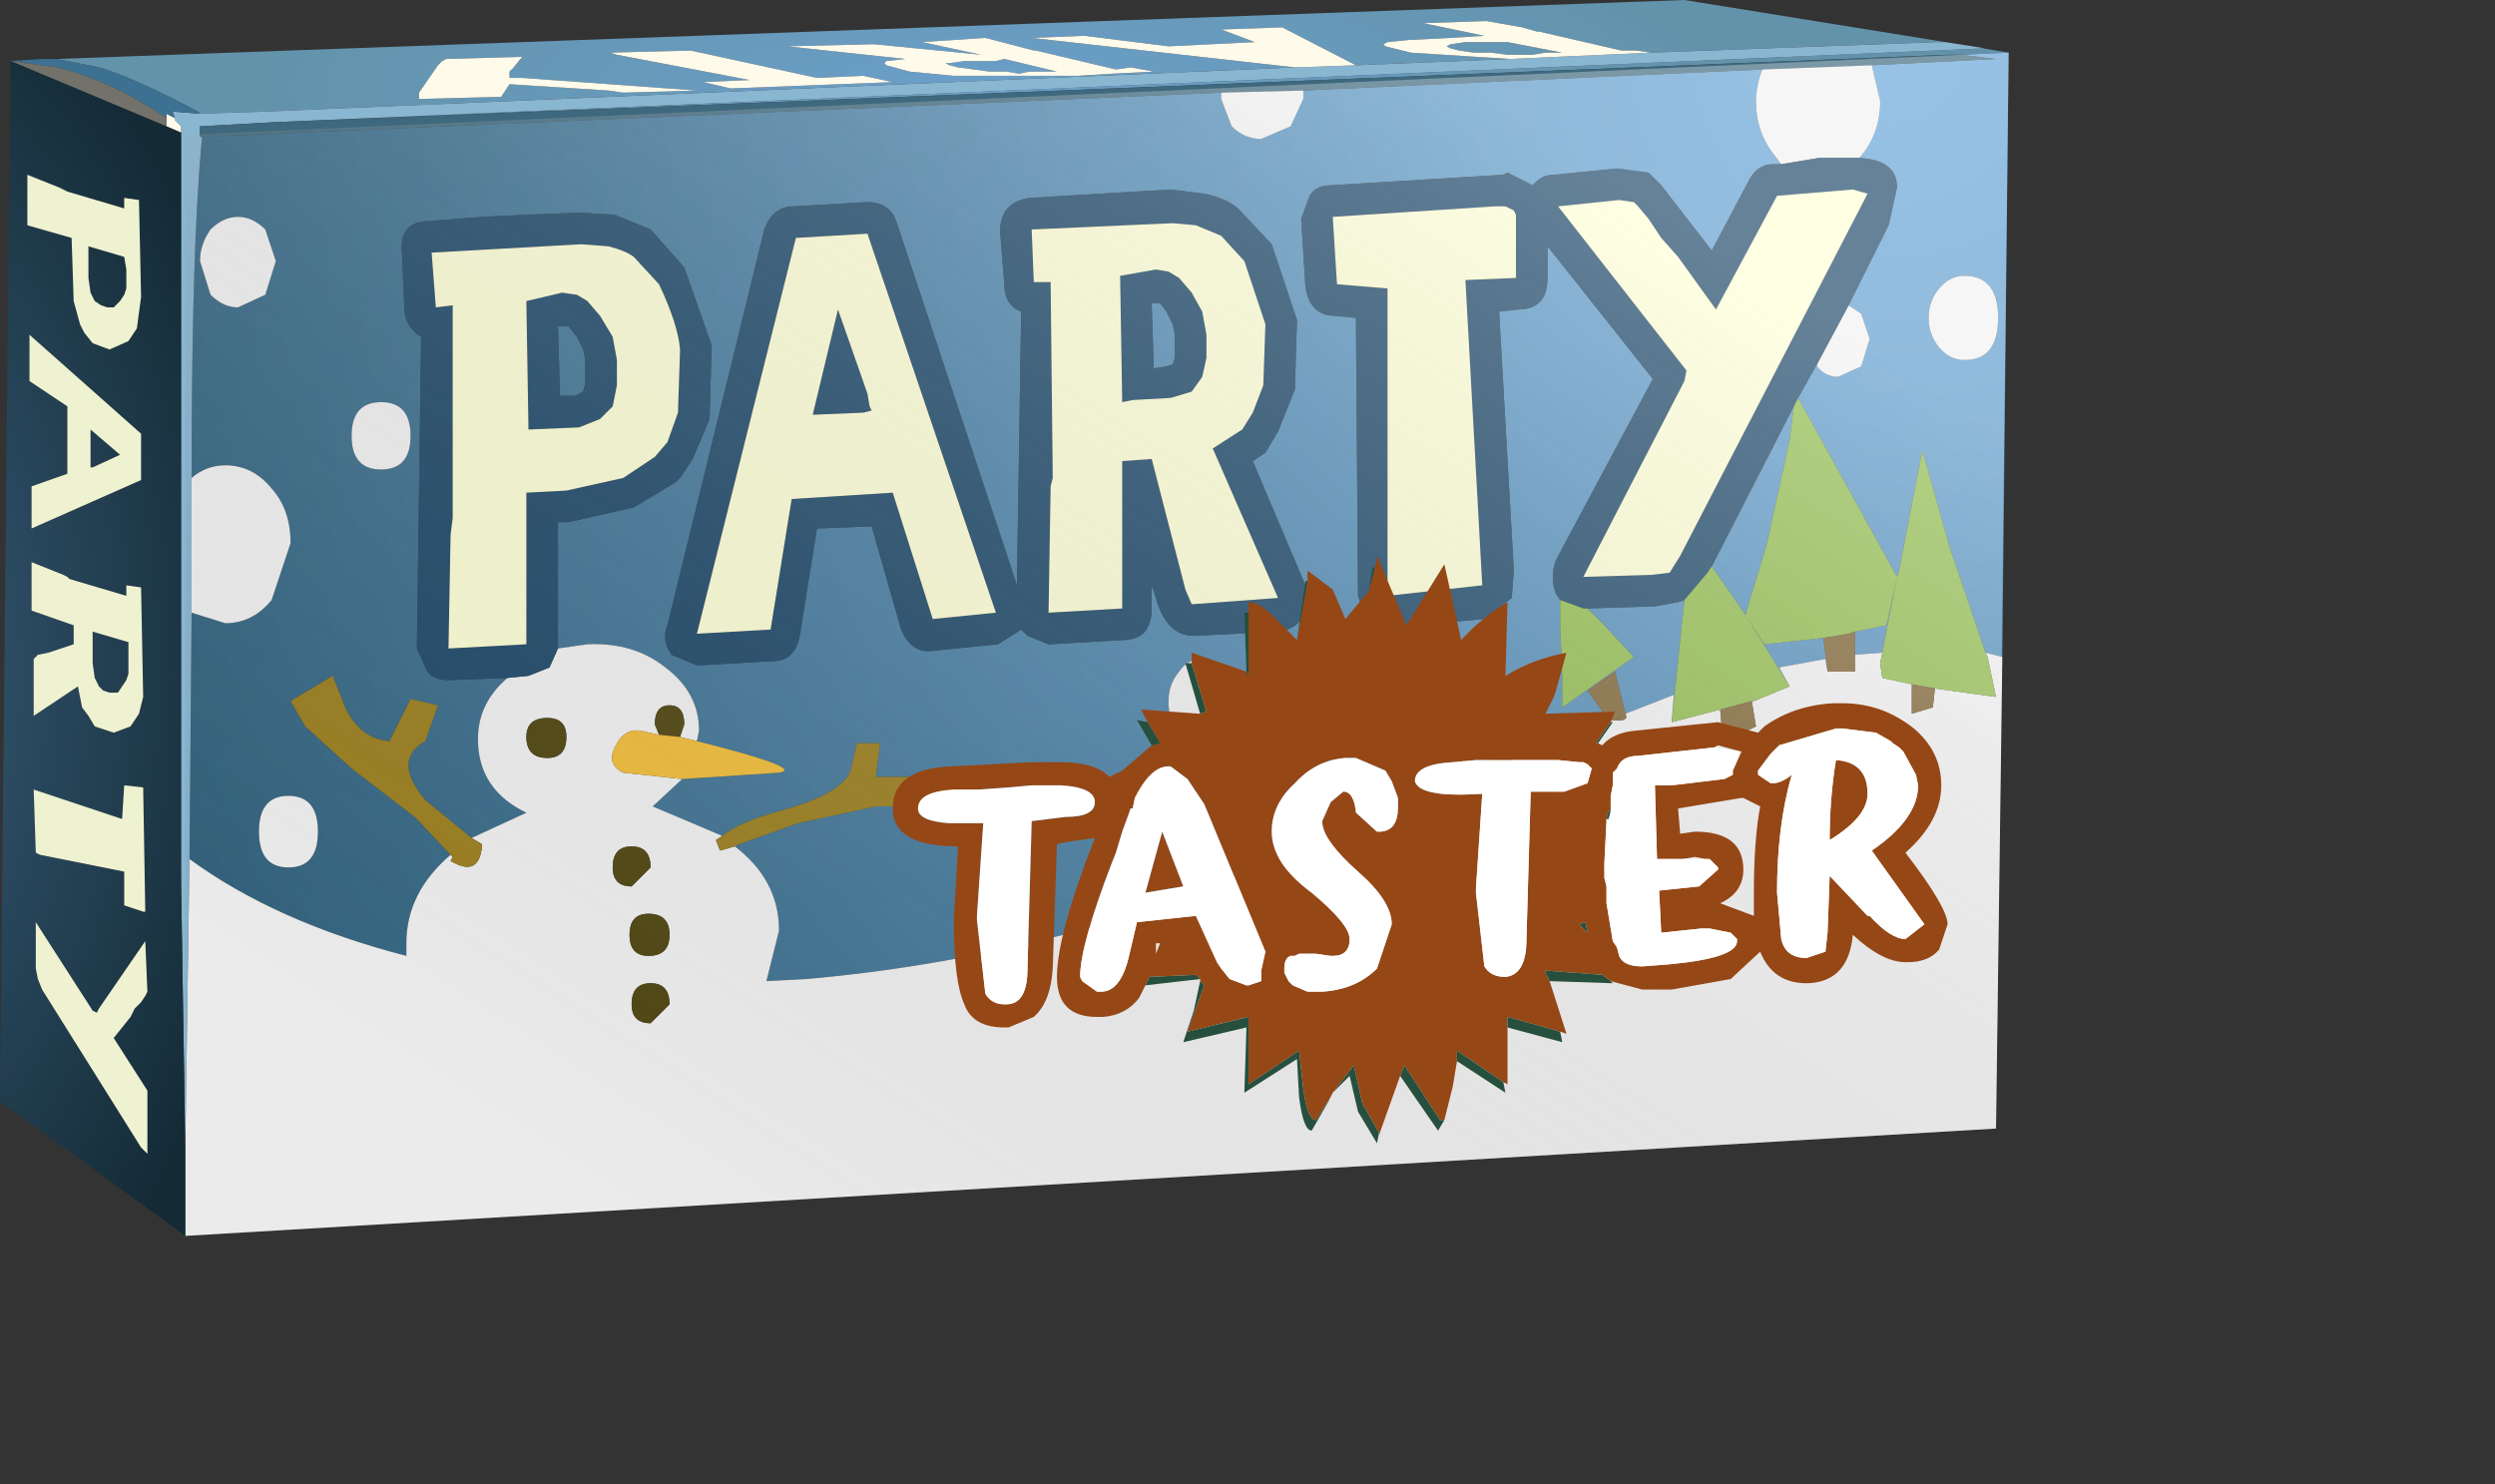 <?xml version="1.0" encoding="UTF-8" standalone="no"?>
<svg xmlns:xlink="http://www.w3.org/1999/xlink" height="35.25px" width="59.25px" xmlns="http://www.w3.org/2000/svg">
  <rect width="100%" height="100%" fill="#333333" stroke="none"/>
  <g transform="matrix(1.0, 0.0, 0.0, 1.0, 0.0, 0.0)">
    <use height="29.35" transform="matrix(1.0, 0.0, 0.0, 1.0, 0.0, 0.0)" width="47.7" xlink:href="#shape0"/>
  </g>
  <defs>
    <g id="shape0" transform="matrix(1.0, 0.0, 0.0, 1.0, 0.0, 0.0)">
      <path d="M47.7 1.25 L46.55 1.3 46.25 1.3 6.55 2.9 47.1 1.15 47.7 1.25 M46.2 1.0 L46.0 1.0 39.2 1.25 38.85 1.2 38.5 1.2 36.55 0.75 36.5 0.75 36.15 0.65 35.3 0.5 33.8 0.55 35.25 0.85 34.45 0.9 33.45 0.95 32.95 1.0 32.85 1.05 32.9 1.1 33.5 1.25 35.85 1.4 32.2 1.55 30.45 0.65 29.0 0.7 29.8 1.0 27.75 1.1 25.75 0.85 24.5 0.9 30.75 1.6 6.3 2.65 4.75 2.7 4.7 2.65 Q3.2 1.85 2.35 1.6 L1.35 1.4 40.0 0.0 46.2 1.0 M37.1 1.25 L36.7 1.25 36.4 1.3 35.8 1.3 35.4 1.25 35.0 1.25 34.65 1.2 34.45 1.15 34.35 1.1 34.45 1.05 34.8 1.0 35.8 1.0 37.1 1.25 M25.6 1.8 L26.4 1.75 27.4 1.7 26.85 1.6 26.5 1.65 24.6 1.2 24.55 1.2 23.4 0.9 21.9 1.0 23.3 1.3 20.75 1.05 18.7 1.1 21.5 1.4 21.05 1.45 21.0 1.5 21.05 1.55 21.6 1.7 22.65 1.8 25.6 1.8 M21.2 1.95 L20.5 1.8 19.4 1.85 16.4 1.2 14.5 1.25 14.65 1.3 17.8 1.9 16.7 1.95 17.35 2.1 21.2 1.95 M23.65 1.45 L23.85 1.4 25.1 1.7 24.45 1.7 24.2 1.75 23.9 1.7 23.5 1.7 22.75 1.6 22.55 1.55 22.45 1.5 22.55 1.5 22.9 1.45 23.65 1.45 M14.45 2.15 L14.8 2.2 16.55 2.15 12.4 1.85 12.1 1.85 12.1 1.7 12.2 1.6 12.4 1.35 10.6 1.4 10.5 1.45 10.4 1.55 9.95 2.2 9.95 2.35 11.9 2.3 12.1 2.0 14.45 2.15" fill="url(#gradient0)" fill-rule="evenodd" stroke="none"/>
      <path d="M46.55 1.3 L47.7 1.25 47.55 15.6 47.15 15.5 46.3 13.0 45.65 10.7 45.1 13.55 45.05 13.7 42.7 9.45 43.15 8.65 43.15 8.7 Q43.35 8.95 43.65 8.95 L44.2 8.7 44.4 8.05 44.2 7.45 43.9 7.25 44.85 5.35 45.05 4.45 Q45.05 3.8 44.15 3.75 L44.2 3.7 Q44.65 3.15 44.65 2.4 L44.45 1.55 47.4 1.4 46.55 1.3 M41.85 1.65 Q41.7 2.05 41.7 2.4 41.7 3.15 42.15 3.7 L42.3 3.9 42.1 3.9 Q41.75 3.9 41.55 4.25 L40.65 5.95 39.45 4.4 39.15 4.1 38.4 4.0 36.9 4.15 Q36.6 4.15 36.4 4.4 L35.8 4.1 35.7 4.15 31.6 4.4 Q31.25 4.4 31.1 4.65 L30.9 5.2 31.0 6.8 Q31.1 7.5 31.7 7.5 L32.2 7.55 32.25 14.15 32.45 14.75 32.95 14.95 33.05 14.9 35.25 14.7 35.9 14.2 35.95 13.55 35.6 7.4 36.05 7.35 Q36.75 7.35 36.75 6.6 L36.75 5.85 39.25 9.0 36.95 13.3 Q36.8 13.7 36.95 14.1 L37.05 14.25 37.05 14.85 37.1 16.05 37.1 16.8 38.8 15.6 38.05 14.8 37.7 14.45 39.3 14.4 39.85 14.3 40.0 14.25 39.7 17.15 39.75 16.5 38.6 16.95 38.35 15.95 37.7 16.4 38.2 17.1 35.9 18.05 35.75 17.7 36.25 17.45 35.6 16.9 34.6 16.1 34.6 18.2 35.5 17.8 35.3 17.9 35.45 18.25 33.75 19.0 33.55 18.55 33.55 18.45 33.25 17.9 33.2 18.75 33.15 18.85 33.25 19.0 33.25 19.15 33.3 19.25 27.0 21.7 Q23.15 22.9 19.15 23.25 L18.2 23.3 18.5 22.1 Q18.5 20.9 17.45 20.1 L17.55 20.05 18.95 19.55 20.8 19.15 22.8 19.15 23.0 18.45 20.8 18.45 20.9 17.65 20.35 17.65 20.2 18.3 Q20.0 18.85 18.55 19.25 17.6 19.5 17.15 19.85 L15.5 19.15 16.2 18.5 18.5 18.35 Q19.15 18.25 16.55 17.6 L16.6 17.35 Q16.6 16.45 15.8 15.85 15.05 15.25 13.95 15.3 L13.25 15.4 13.25 15.3 13.25 12.4 13.5 12.4 15.05 12.05 16.05 11.45 16.15 11.35 16.45 10.9 16.85 9.95 16.9 8.2 16.25 6.35 15.45 5.45 14.6 5.1 13.75 5.05 12.5 5.1 11.45 5.15 10.2 5.25 Q9.45 5.25 9.55 6.05 L9.6 7.3 Q9.6 7.75 10.0 8.0 L9.9 15.4 10.15 15.95 Q10.3 16.15 10.65 16.15 L12.05 16.1 Q11.35 16.7 11.35 17.55 11.35 18.75 12.5 19.3 L11.2 19.9 10.1 19.0 Q9.3 18.05 10.1 17.6 L10.4 16.75 9.75 16.6 9.25 17.6 Q8.55 17.55 8.2 16.8 L7.9 16.05 6.9 16.65 7.25 17.25 8.35 18.25 9.85 19.4 10.7 20.3 Q9.65 21.2 9.65 22.4 L9.65 22.7 Q6.55 21.9 4.5 20.4 L4.55 14.55 5.35 14.8 Q6.0 14.8 6.45 14.25 L6.9 12.9 Q6.9 12.1 6.45 11.6 6.0 11.05 5.35 11.05 4.9 11.05 4.55 11.35 4.55 5.75 4.8 3.25 L29.0 2.2 29.0 2.35 29.25 3.0 Q29.55 3.3 29.95 3.3 L30.65 3.0 30.95 2.35 30.95 2.15 41.85 1.65 M42.6 9.65 L42.5 10.45 41.95 12.95 41.45 14.6 41.9 15.3 43.3 15.15 43.4 15.95 43.35 15.65 42.25 15.85 42.5 16.3 41.45 14.6 40.65 13.45 42.6 9.65 M44.05 15.0 L44.8 14.85 45.05 13.7 44.7 15.5 44.05 15.55 44.05 15.0 M46.65 6.55 Q46.3 6.55 46.05 6.85 45.8 7.15 45.8 7.55 45.8 7.95 46.05 8.25 46.3 8.55 46.65 8.55 47.45 8.55 47.45 7.55 47.45 6.55 46.65 6.55 M30.75 9.25 L30.8 7.6 30.2 5.8 29.4 4.95 Q29.1 4.7 28.6 4.6 L27.8 4.5 24.45 4.7 Q23.75 4.8 23.75 5.5 L23.85 6.75 Q23.85 7.25 24.25 7.4 L24.15 13.9 21.3 5.3 Q21.15 4.8 20.6 4.8 L18.85 4.9 Q18.35 4.9 18.15 5.45 L15.85 14.85 Q15.7 15.2 15.95 15.55 L16.55 15.8 16.6 15.8 18.35 15.7 Q18.9 15.7 19.0 15.05 L19.4 12.55 20.7 12.5 21.4 14.95 Q21.65 15.55 22.2 15.45 L23.7 15.3 24.25 14.95 24.4 15.1 24.9 15.3 24.95 15.3 26.65 15.2 Q27.35 15.2 27.35 14.45 L27.35 13.9 27.45 14.2 Q27.7 15.1 28.35 15.1 L30.4 15.0 Q30.85 14.9 30.95 14.6 31.15 14.3 31.0 13.9 L29.75 10.95 30.05 10.75 30.35 10.25 30.75 9.25 M27.9 7.95 L27.9 8.5 27.85 8.65 27.7 8.7 27.4 8.75 27.35 7.2 27.55 7.2 27.7 7.4 27.85 7.7 27.9 7.95 M28.0 15.95 Q27.75 16.25 27.75 16.65 27.75 17.6 28.55 17.6 L29.15 17.35 29.4 16.65 29.15 15.95 Q28.9 15.65 28.55 15.65 28.2 15.65 28.0 15.95 M27.75 18.7 Q27.75 18.1 27.15 18.1 26.6 18.1 26.6 18.7 26.6 19.3 27.15 19.3 27.75 19.3 27.75 18.7 M13.7 8.0 L13.85 8.3 13.9 8.55 13.9 9.1 13.85 9.3 13.65 9.4 13.3 9.4 13.25 7.75 13.5 7.75 13.7 8.0 M5.65 5.15 Q5.3 5.15 5.0 5.45 4.75 5.8 4.75 6.2 L5.0 7.0 Q5.3 7.3 5.65 7.3 L6.3 7.0 6.55 6.2 6.3 5.45 Q6.0 5.15 5.65 5.15 M9.05 9.55 Q8.35 9.55 8.35 10.35 8.35 11.15 9.05 11.15 9.75 11.15 9.75 10.35 9.75 9.55 9.05 9.55 M6.85 18.9 Q6.15 18.9 6.15 19.75 6.15 20.6 6.85 20.6 7.55 20.6 7.55 19.75 7.55 18.9 6.85 18.9" fill="url(#gradient1)" fill-rule="evenodd" stroke="none"/>
      <path d="M47.1 1.15 L6.55 2.9 4.75 3.0 4.75 3.25 4.8 3.25 Q4.55 5.75 4.55 11.35 L4.55 12.5 4.55 14.55 4.5 20.4 4.4 27.25 4.3 20.95 4.3 3.55 4.3 3.15 4.3 3.0 4.15 2.85 4.15 2.8 4.1 2.65 4.75 2.7 6.3 2.65 30.75 1.6 32.2 1.55 35.85 1.4 39.2 1.25 46.0 1.0 46.2 1.0 47.15 1.15 47.1 1.15" fill="#89b6d1" fill-rule="evenodd" stroke="none"/>
      <path d="M6.55 2.9 L46.25 1.3 46.55 1.3 47.4 1.4 44.45 1.55 41.85 1.65 30.95 2.15 29.0 2.2 4.8 3.25 4.75 3.25 4.75 3.0 6.55 2.9" fill="#3e687d" fill-rule="evenodd" stroke="none"/>
      <path d="M44.45 1.55 L44.65 2.4 Q44.65 3.15 44.2 3.7 L44.15 3.75 44.0 3.75 43.2 3.75 42.3 3.9 42.15 3.7 Q41.7 3.15 41.7 2.4 41.7 2.05 41.85 1.65 L44.45 1.55 M43.9 7.25 L44.2 7.45 44.4 8.05 44.2 8.7 43.65 8.95 Q43.35 8.95 43.15 8.7 L43.15 8.65 43.9 7.25 M47.15 15.5 L47.55 15.6 47.4 26.8 4.4 29.35 4.4 27.25 4.5 20.4 Q6.55 21.9 9.65 22.7 L9.65 22.4 Q9.65 21.2 10.7 20.3 L10.75 20.35 10.7 20.45 10.8 20.5 Q11.4 20.8 11.45 20.05 L11.2 19.9 12.5 19.3 Q11.35 18.75 11.35 17.55 11.35 16.7 12.05 16.1 L12.55 16.05 13.05 15.85 13.25 15.4 13.95 15.3 Q15.05 15.25 15.8 15.85 16.6 16.45 16.6 17.35 L16.55 17.6 16.15 17.5 16.25 17.2 Q16.25 16.75 15.9 16.75 15.55 16.75 15.55 17.2 L15.65 17.45 15.2 17.35 Q14.8 17.3 14.6 17.75 14.4 18.15 14.8 18.35 L16.2 18.5 15.5 19.15 17.15 19.85 17.0 19.95 17.1 20.2 17.45 20.1 Q18.5 20.9 18.5 22.1 L18.2 23.3 19.15 23.25 Q23.15 22.9 27.0 21.7 L33.3 19.25 33.4 19.5 33.7 19.5 33.8 19.3 33.75 19.0 35.45 18.25 35.5 18.45 35.7 18.7 35.95 18.6 35.9 18.05 38.2 17.1 38.3 17.1 Q38.7 17.15 38.6 16.95 L39.75 16.5 39.7 17.15 40.85 16.85 40.9 17.45 41.3 17.45 41.7 17.25 41.6 16.65 41.65 16.65 42.5 16.3 42.25 15.85 43.35 15.65 43.4 15.95 44.05 15.95 44.05 15.55 44.7 15.5 44.65 15.75 44.7 16.1 45.4 16.25 45.4 16.95 45.9 16.8 45.95 16.35 47.4 16.55 47.2 15.6 47.15 15.5 M46.65 6.55 Q47.45 6.55 47.45 7.55 47.45 8.55 46.65 8.55 46.3 8.55 46.05 8.25 45.8 7.95 45.8 7.55 45.8 7.15 46.05 6.85 46.3 6.55 46.65 6.55 M30.95 2.15 L30.95 2.35 30.65 3.0 29.95 3.3 Q29.55 3.3 29.25 3.0 L29.0 2.35 29.0 2.2 30.95 2.15 M4.55 11.35 Q4.9 11.05 5.35 11.05 6.0 11.05 6.45 11.6 6.9 12.1 6.9 12.9 L6.45 14.25 Q6.0 14.8 5.35 14.8 L4.55 14.55 4.55 12.5 4.55 11.35 M28.0 15.95 Q28.2 15.65 28.55 15.65 28.9 15.65 29.15 15.95 L29.4 16.65 29.15 17.35 28.55 17.6 Q27.75 17.6 27.75 16.65 27.75 16.25 28.0 15.95 M27.75 18.7 Q27.75 19.3 27.15 19.3 26.6 19.3 26.6 18.7 26.6 18.1 27.15 18.1 27.75 18.1 27.75 18.7 M5.65 5.15 Q6.0 5.15 6.3 5.45 L6.55 6.2 6.3 7.0 5.65 7.3 Q5.3 7.3 5.0 7.0 L4.75 6.2 Q4.75 5.8 5.0 5.45 5.3 5.15 5.65 5.15 M9.05 9.55 Q9.75 9.55 9.75 10.35 9.75 11.15 9.05 11.15 8.35 11.15 8.35 10.35 8.35 9.55 9.05 9.55 M6.85 18.9 Q7.55 18.9 7.55 19.75 7.55 20.6 6.85 20.6 6.15 20.6 6.15 19.75 6.15 18.9 6.85 18.9 M13.45 17.5 Q13.45 17.05 13.0 17.05 12.5 17.05 12.5 17.5 12.5 18.0 13.0 18.0 13.45 18.0 13.45 17.5 M14.55 20.6 Q14.55 21.05 15.0 21.05 L15.45 20.6 Q15.45 20.1 15.0 20.1 14.55 20.1 14.55 20.6 M15.45 24.3 L15.9 23.85 Q15.9 23.35 15.45 23.35 15.0 23.35 15.0 23.85 15.0 24.3 15.45 24.3 M15.4 22.7 Q15.9 22.7 15.9 22.2 15.9 21.7 15.4 21.7 14.95 21.7 14.95 22.2 14.95 22.7 15.4 22.7" fill="#f2f2f2" fill-rule="evenodd" stroke="none"/>
      <path d="M44.15 3.75 Q45.05 3.8 45.05 4.45 L44.85 5.35 43.9 7.25 43.15 8.65 42.7 9.45 42.6 9.65 40.65 13.45 40.55 13.6 40.0 14.25 39.85 14.3 39.3 14.4 37.7 14.45 37.6 14.45 37.05 14.25 36.95 14.1 Q36.8 13.7 36.95 13.3 L39.25 9.0 36.75 5.85 36.75 6.6 Q36.75 7.35 36.05 7.35 L35.6 7.4 35.95 13.55 35.9 14.2 35.25 14.7 33.05 14.9 32.95 14.95 32.45 14.75 32.25 14.15 32.2 7.55 31.7 7.5 Q31.1 7.5 31.0 6.8 L30.9 5.2 31.1 4.65 Q31.25 4.4 31.6 4.4 L35.7 4.15 35.8 4.1 36.4 4.4 Q36.6 4.15 36.9 4.15 L38.4 4.0 39.15 4.1 39.45 4.4 40.65 5.95 41.55 4.25 Q41.75 3.9 42.1 3.9 L42.3 3.9 43.2 3.75 44.0 3.75 44.15 3.75 M44.35 4.6 L44.0 4.5 42.2 4.65 40.75 7.35 39.85 6.1 39.45 5.65 39.15 5.2 38.9 4.9 38.8 4.8 38.45 4.75 37.0 4.9 40.05 8.8 40.0 9.05 37.6 13.7 39.25 13.65 39.65 13.6 39.9 13.2 44.35 4.6 M36.0 5.1 L35.95 5.0 35.75 4.9 35.5 4.9 31.65 5.15 31.75 6.75 32.95 6.85 32.95 14.15 35.2 13.9 34.8 6.65 36.0 6.6 36.0 5.1 M12.05 16.1 L10.65 16.15 Q10.3 16.15 10.15 15.95 L9.9 15.4 10.0 8.0 Q9.6 7.75 9.6 7.3 L9.55 6.05 Q9.45 5.25 10.2 5.25 L11.45 5.15 12.5 5.1 13.75 5.05 14.6 5.1 15.45 5.45 16.25 6.35 16.9 8.2 16.85 9.95 16.45 10.9 16.15 11.35 16.05 11.45 15.05 12.05 13.5 12.4 13.25 12.4 13.25 15.3 13.25 15.4 13.05 15.85 12.55 16.05 12.05 16.1 M30.75 9.25 L30.35 10.25 30.05 10.75 29.75 10.95 31.0 13.9 Q31.15 14.3 30.95 14.6 30.85 14.9 30.4 15.0 L28.35 15.1 Q27.7 15.1 27.45 14.2 L27.35 13.9 27.35 14.45 Q27.35 15.2 26.65 15.2 L24.95 15.3 24.9 15.3 24.4 15.1 24.25 14.95 23.7 15.3 22.2 15.45 Q21.65 15.55 21.4 14.95 L20.7 12.5 19.4 12.55 19.0 15.05 Q18.9 15.7 18.35 15.7 L16.6 15.8 16.55 15.8 15.95 15.55 Q15.7 15.2 15.85 14.85 L18.15 5.45 Q18.35 4.9 18.85 4.9 L20.6 4.8 Q21.15 4.8 21.3 5.3 L24.15 13.9 24.25 7.4 Q23.85 7.25 23.85 6.75 L23.75 5.5 Q23.75 4.8 24.45 4.7 L27.8 4.5 28.6 4.6 Q29.1 4.7 29.4 4.95 L30.2 5.8 30.8 7.6 30.75 9.25 M29.0 5.6 L28.4 5.35 27.85 5.3 24.5 5.45 24.55 6.7 24.95 6.7 25.0 11.35 24.95 11.55 24.9 14.55 26.65 14.45 26.65 10.95 27.35 10.9 28.15 14.0 28.3 14.35 30.35 14.2 28.8 10.65 29.5 10.2 29.75 9.8 30.0 9.15 30.05 7.7 29.55 6.2 29.0 5.6 M28.3 6.95 L28.55 7.4 28.65 7.95 28.65 8.5 28.55 8.95 28.3 9.3 27.8 9.45 26.9 9.5 26.65 9.55 26.6 6.55 27.45 6.4 27.75 6.45 28.0 6.6 28.3 6.95 M20.7 9.75 L20.5 9.8 19.3 9.85 19.9 7.35 20.6 9.35 20.65 9.65 20.7 9.75 M27.9 7.95 L27.85 7.7 27.7 7.4 27.55 7.2 27.35 7.2 27.4 8.75 27.7 8.7 27.85 8.65 27.9 8.5 27.9 7.95 M22.15 14.7 L23.65 14.55 20.6 5.55 18.9 5.65 16.55 15.05 18.3 14.95 18.8 11.85 21.2 11.7 22.15 14.7 M13.95 7.15 L14.25 7.5 14.55 8.0 14.65 8.55 14.65 9.15 14.55 9.65 14.25 9.95 13.75 10.15 12.55 10.2 12.5 7.15 13.35 6.95 13.7 7.0 13.95 7.15 M14.45 5.85 L13.8 5.8 10.25 6.0 10.35 7.3 10.75 7.25 10.75 12.3 10.7 12.7 10.65 15.4 12.5 15.3 12.5 11.7 13.45 11.65 14.8 11.35 15.55 10.85 15.85 10.5 16.1 9.8 16.15 8.3 Q16.1 7.7 15.65 6.75 L15.05 6.1 Q14.85 5.95 14.45 5.85 M13.7 8.0 L13.5 7.75 13.25 7.75 13.3 9.4 13.65 9.4 13.85 9.3 13.9 9.1 13.9 8.55 13.85 8.3 13.7 8.0" fill="#1d4869" fill-rule="evenodd" stroke="none"/>
      <path d="M44.35 4.6 L39.9 13.2 39.65 13.6 39.25 13.65 37.6 13.7 40.0 9.05 40.05 8.8 37.0 4.9 38.45 4.75 38.8 4.8 38.9 4.9 39.15 5.2 39.45 5.65 39.85 6.1 40.75 7.35 42.2 4.65 44.0 4.5 44.35 4.6 M36.0 5.1 L36.0 6.6 34.8 6.65 35.2 13.9 32.95 14.15 32.95 6.85 31.75 6.75 31.65 5.15 35.5 4.9 35.75 4.9 35.95 5.0 36.0 5.1 M29.0 5.6 L29.55 6.2 30.05 7.7 30.0 9.15 29.75 9.8 29.5 10.2 28.8 10.65 30.35 14.2 28.3 14.35 28.15 14.0 27.35 10.9 26.65 10.95 26.65 14.45 24.9 14.55 24.95 11.55 25.0 11.35 24.95 6.7 24.55 6.7 24.5 5.45 27.85 5.3 28.4 5.35 29.0 5.6 M20.7 9.75 L20.65 9.65 20.6 9.35 19.9 7.35 19.3 9.85 20.5 9.8 20.7 9.75 M28.3 6.95 L28.0 6.6 27.75 6.45 27.45 6.4 26.6 6.55 26.65 9.55 26.9 9.5 27.8 9.45 28.3 9.3 28.55 8.95 28.65 8.5 28.65 7.95 28.55 7.4 28.3 6.95 M22.15 14.7 L21.2 11.7 18.8 11.85 18.3 14.95 16.55 15.05 18.9 5.65 20.6 5.55 23.65 14.55 22.15 14.7 M14.45 5.85 Q14.85 5.95 15.05 6.1 L15.65 6.75 Q16.1 7.7 16.15 8.3 L16.1 9.8 15.85 10.5 15.55 10.85 14.8 11.35 13.45 11.65 12.5 11.7 12.5 15.3 10.65 15.4 10.7 12.7 10.75 12.3 10.75 7.25 10.35 7.3 10.25 6.0 13.8 5.8 14.45 5.85 M13.95 7.15 L13.7 7.0 13.35 6.95 12.5 7.15 12.55 10.2 13.75 10.15 14.25 9.95 14.55 9.65 14.65 9.15 14.65 8.55 14.55 8.0 14.25 7.5 13.95 7.15" fill="#feffd6" fill-rule="evenodd" stroke="none"/>
      <path d="M42.7 9.45 L45.05 13.7 45.1 13.55 45.65 10.7 46.3 13.0 47.15 15.5 47.2 15.6 47.4 16.55 45.95 16.35 45.4 16.25 44.7 16.1 44.65 15.75 44.7 15.5 45.05 13.7 44.8 14.85 44.05 15.0 43.9 15.05 43.3 15.15 41.9 15.3 41.45 14.6 41.95 12.95 42.5 10.45 42.6 9.65 42.7 9.45 M40.65 13.45 L41.45 14.6 42.5 16.3 41.65 16.65 41.6 16.65 40.85 16.85 39.7 17.15 40.0 14.25 40.55 13.6 40.65 13.45 M33.2 18.75 L33.25 17.9 33.55 18.45 33.55 18.55 33.4 18.3 33.2 18.75 M35.5 17.8 L34.6 18.2 34.6 16.1 35.6 16.9 36.25 17.45 35.75 17.7 35.5 17.8 M37.7 14.45 L38.05 14.8 38.8 15.6 37.1 16.8 37.1 16.05 37.05 14.85 37.05 14.25 37.6 14.45 37.7 14.45" fill="#92bd4e" fill-rule="evenodd" stroke="none"/>
      <path d="M43.3 15.15 L43.9 15.05 44.05 15.0 44.05 15.55 44.05 15.95 43.4 15.95 43.3 15.15 M45.4 16.25 L45.95 16.35 45.9 16.8 45.4 16.95 45.4 16.25 M40.85 16.85 L41.6 16.65 41.7 17.25 41.3 17.45 40.9 17.45 40.85 16.85 M33.3 19.25 L33.25 19.15 33.25 19.0 33.15 18.85 33.2 18.75 33.4 18.3 33.55 18.55 33.75 19.0 33.8 19.3 33.7 19.5 33.4 19.5 33.3 19.25 M35.45 18.25 L35.3 17.9 35.5 17.8 35.75 17.7 35.9 18.05 35.95 18.6 35.7 18.7 35.5 18.45 35.45 18.25 M38.2 17.1 L37.7 16.4 38.35 15.95 38.6 16.95 Q38.7 17.15 38.3 17.1 L38.2 17.1" fill="#806535" fill-rule="evenodd" stroke="none"/>
      <path d="M30.75 1.6 L24.5 0.9 25.75 0.85 27.75 1.1 29.8 1.0 29.0 0.7 30.45 0.65 32.2 1.55 30.75 1.6 M35.85 1.4 L33.5 1.25 32.9 1.1 32.85 1.05 32.95 1.0 33.45 0.95 34.45 0.9 35.25 0.85 33.8 0.55 35.3 0.5 36.15 0.65 36.5 0.75 36.55 0.75 38.5 1.2 38.85 1.2 39.2 1.25 35.85 1.4 M37.1 1.25 L35.8 1.0 34.8 1.0 34.45 1.05 34.35 1.1 34.45 1.15 34.65 1.2 35.0 1.25 35.4 1.25 35.8 1.3 36.4 1.3 36.7 1.25 37.1 1.25 M25.6 1.8 L22.65 1.8 21.6 1.7 21.05 1.55 21.0 1.5 21.05 1.45 21.5 1.4 18.7 1.1 20.75 1.05 23.3 1.3 21.9 1.0 23.4 0.9 24.55 1.2 24.6 1.2 26.5 1.65 26.85 1.6 27.4 1.7 26.4 1.75 25.6 1.8 M23.65 1.45 L22.9 1.45 22.55 1.5 22.45 1.5 22.55 1.55 22.75 1.6 23.5 1.7 23.9 1.7 24.2 1.75 24.45 1.7 25.1 1.7 23.85 1.4 23.65 1.45 M21.2 1.95 L17.35 2.1 16.7 1.95 17.8 1.9 14.65 1.3 14.5 1.25 16.4 1.2 19.4 1.85 20.5 1.8 21.2 1.95 M14.45 2.15 L12.1 2.0 11.9 2.3 9.95 2.35 9.95 2.2 10.4 1.55 10.5 1.45 10.6 1.4 12.4 1.35 12.2 1.6 12.1 1.7 12.1 1.85 12.4 1.85 16.55 2.15 14.8 2.2 14.45 2.15 M4.15 2.8 L4.15 2.85 4.3 3.0 4.3 3.15 3.95 3.0 3.95 2.8 3.95 2.7 4.15 2.8" fill="#fffbeb" fill-rule="evenodd" stroke="none"/>
      <path d="M10.7 20.3 L9.85 19.4 8.35 18.25 7.25 17.25 6.9 16.65 7.9 16.05 8.2 16.8 Q8.55 17.55 9.25 17.6 L9.75 16.6 10.4 16.75 10.1 17.6 Q9.3 18.05 10.1 19.0 L11.2 19.9 11.45 20.05 Q11.4 20.8 10.8 20.5 L10.7 20.45 10.75 20.35 10.7 20.3 M17.15 19.85 Q17.6 19.5 18.55 19.25 20.0 18.85 20.2 18.3 L20.35 17.65 20.9 17.65 20.8 18.45 23.0 18.45 22.8 19.15 20.8 19.15 18.95 19.55 17.55 20.05 17.45 20.1 17.1 20.2 17.0 19.95 17.15 19.85" fill="#9c7f1e" fill-rule="evenodd" stroke="none"/>
      <path d="M1.35 1.4 L2.35 1.6 Q3.2 1.85 4.7 2.65 L4.75 2.7 4.1 2.65 4.15 2.8 3.95 2.7 3.95 2.8 Q2.6 1.9 1.35 1.6 L0.25 1.45 1.0 1.4 1.35 1.4" fill="#3d7191" fill-rule="evenodd" stroke="none"/>
      <path d="M3.95 2.8 L3.95 3.0 0.25 1.45 1.35 1.6 Q2.6 1.9 3.95 2.8" fill="#73726a" fill-rule="evenodd" stroke="none"/>
      <path d="M4.4 29.35 L0.0 26.15 0.25 1.45 3.95 3.0 4.3 3.15 4.3 3.55 4.3 20.95 4.4 27.25 4.4 29.35 M0.65 4.15 L0.65 5.35 1.7 5.65 1.75 7.15 1.9 7.7 2.0 7.9 2.2 8.15 2.6 8.3 3.05 8.1 3.25 7.8 3.35 7.05 3.3 4.75 2.95 4.7 2.95 4.95 1.6 4.55 1.4 4.45 0.65 4.15 M2.2 11.1 L2.15 11.1 2.15 10.2 2.85 10.8 2.2 11.1 M0.7 7.95 L0.7 9.05 1.6 9.65 1.6 11.25 0.75 11.55 0.75 12.55 3.35 11.4 3.35 10.3 0.7 7.95 M2.1 5.85 L2.95 6.1 3.0 6.4 3.0 6.85 2.95 7.0 2.85 7.15 2.7 7.3 2.55 7.3 2.4 7.25 2.25 7.15 2.15 6.95 2.1 6.6 2.1 5.85 M3.35 13.95 L3.0 13.9 3.0 14.15 1.65 13.75 1.6 13.7 1.5 13.65 0.75 13.35 0.75 14.5 1.75 14.85 1.75 15.3 1.15 15.5 0.9 15.55 0.8 15.65 0.8 17.0 1.85 16.3 1.95 16.8 2.1 17.0 2.25 17.25 2.7 17.4 3.1 17.25 3.3 16.95 3.4 16.55 3.35 13.95 M0.85 23.0 L0.9 23.25 1.0 23.5 3.35 27.25 3.5 27.4 3.5 25.9 2.7 24.65 3.1 24.15 3.2 23.95 3.35 23.8 3.45 23.65 3.5 23.55 3.45 22.35 2.35 23.95 2.3 24.05 2.2 24.0 0.85 21.9 0.85 23.0 M2.95 18.65 L2.9 19.45 0.8 18.75 0.85 20.25 0.95 20.3 2.95 20.7 2.95 21.5 3.4 21.65 3.45 21.65 3.4 18.7 2.95 18.65 M2.25 16.1 L2.2 15.75 2.2 15.0 3.05 15.25 3.05 16.0 3.0 16.15 2.8 16.45 2.6 16.45 2.45 16.4 2.35 16.3 2.25 16.1" fill="url(#gradient2)" fill-rule="evenodd" stroke="none"/>
      <path d="M0.65 4.15 L1.4 4.45 1.6 4.55 2.95 4.95 2.95 4.7 3.3 4.75 3.35 7.05 3.25 7.8 3.05 8.1 2.6 8.3 2.2 8.15 2.0 7.9 1.9 7.7 1.75 7.15 1.7 5.65 0.65 5.35 0.65 4.15 M2.1 5.85 L2.1 6.6 2.15 6.95 2.25 7.15 2.4 7.25 2.55 7.3 2.7 7.3 2.85 7.15 2.95 7.0 3.0 6.85 3.0 6.4 2.95 6.1 2.1 5.85 M0.7 7.95 L3.35 10.3 3.35 11.4 0.75 12.55 0.75 11.55 1.6 11.25 1.6 9.65 0.7 9.05 0.7 7.95 M2.2 11.1 L2.85 10.8 2.15 10.2 2.15 11.1 2.2 11.1 M3.35 13.95 L3.4 16.55 3.3 16.95 3.1 17.25 2.7 17.4 2.25 17.25 2.1 17.0 1.95 16.8 1.85 16.3 0.8 17.0 0.8 15.65 0.9 15.55 1.15 15.5 1.75 15.3 1.75 14.85 0.75 14.5 0.75 13.35 1.5 13.65 1.6 13.7 1.65 13.75 3.0 14.15 3.0 13.9 3.35 13.95 M2.25 16.1 L2.35 16.3 2.45 16.4 2.6 16.45 2.8 16.45 3.0 16.15 3.05 16.0 3.05 15.25 2.2 15.0 2.2 15.75 2.25 16.1 M2.95 18.65 L3.4 18.7 3.45 21.65 3.4 21.65 2.95 21.5 2.95 20.7 0.95 20.3 0.85 20.25 0.8 18.75 2.9 19.45 2.95 18.65 M0.85 23.0 L0.85 21.9 2.2 24.0 2.3 24.05 2.35 23.95 3.45 22.35 3.5 23.55 3.45 23.65 3.35 23.8 3.2 23.95 3.1 24.15 2.7 24.65 3.5 25.9 3.5 27.4 3.35 27.25 1.0 23.5 0.9 23.25 0.85 23.0" fill="#eff2d1" fill-rule="evenodd" stroke="none"/>
      <path d="M16.15 17.5 L15.65 17.45 15.55 17.2 Q15.55 16.75 15.9 16.75 16.25 16.75 16.25 17.2 L16.15 17.5 M13.45 17.5 Q13.45 18.0 13.0 18.0 12.5 18.0 12.5 17.5 12.5 17.05 13.0 17.05 13.45 17.05 13.45 17.5 M14.55 20.6 Q14.55 20.1 15.0 20.1 15.45 20.1 15.45 20.6 L15.0 21.05 Q14.55 21.05 14.55 20.6 M15.4 22.7 Q14.95 22.7 14.95 22.2 14.95 21.7 15.4 21.7 15.9 21.7 15.9 22.2 15.9 22.7 15.4 22.7 M15.45 24.3 Q15.0 24.3 15.0 23.85 15.0 23.35 15.45 23.35 15.9 23.35 15.9 23.85 L15.45 24.3" fill="#4f450f" fill-rule="evenodd" stroke="none"/>
      <path d="M16.55 17.6 Q19.15 18.25 18.5 18.35 L16.2 18.5 14.8 18.35 Q14.4 18.15 14.6 17.75 14.8 17.3 15.2 17.35 L15.65 17.45 16.15 17.5 16.55 17.6" fill="#f2bd38" fill-rule="evenodd" stroke="none"/>
      <path d="M47.4 26.8 L4.4 29.35 4.4 3.2 47.7 1.25 47.4 26.8" fill="url(#gradient3)" fill-rule="evenodd" stroke="none"/>
      <path d="M37.95 17.65 L38.05 17.7 Q38.3 17.4 38.85 17.35 L40.8 17.15 41.75 17.4 41.9 17.25 Q42.6 16.75 43.55 16.7 L43.75 16.7 Q44.7 16.7 45.45 17.3 46.1 17.85 46.1 18.65 46.1 19.5 45.25 20.25 46.25 21.55 46.25 21.95 L46.05 22.55 Q45.8 22.85 45.3 22.85 L45.25 22.85 Q44.7 22.85 44.0 22.2 43.9 23.3 42.95 23.35 L42.9 23.35 Q42.1 23.35 41.8 22.6 L41.1 23.25 39.7 23.5 39.0 23.5 38.25 23.3 38.05 23.15 36.7 23.05 36.7 23.1 36.8 23.3 37.2 24.55 37.05 24.5 35.8 24.15 35.8 24.4 35.8 25.75 35.7 25.7 34.6 24.95 34.6 25.2 34.5 25.8 34.3 26.6 34.2 26.6 33.35 25.3 33.25 25.55 32.75 26.95 32.75 26.9 32.35 26.2 32.15 25.3 31.65 25.95 31.6 26.05 31.25 26.6 Q31.05 26.6 30.95 25.85 L30.85 24.95 29.65 25.75 29.65 24.15 28.2 24.5 28.45 23.8 28.6 23.4 28.5 23.3 28.5 23.25 28.4 23.15 27.3 23.2 27.2 23.4 27.05 23.7 Q26.75 24.1 26.2 24.15 L26.05 24.15 Q25.1 24.15 25.1 23.2 25.1 22.2 26.0 19.9 L25.3 20.0 25.1 20.05 25.0 23.0 Q24.95 23.8 24.55 24.15 L23.95 24.4 23.85 24.4 Q23.1 24.4 22.9 23.85 22.65 23.3 22.65 21.85 L22.75 20.1 Q21.2 20.1 21.2 19.2 21.2 18.25 22.6 18.2 L24.5 18.1 25.2 18.1 Q26.0 18.1 26.35 18.45 L26.65 18.3 27.35 17.7 27.55 17.65 27.25 17.15 27.1 16.85 28.5 16.95 28.65 16.9 28.3 15.75 28.3 15.5 29.6 15.95 29.65 16.05 29.65 14.55 29.65 14.3 Q29.9 14.3 30.25 14.65 L30.8 15.2 31.05 13.8 31.05 13.55 31.65 14.0 31.95 14.7 32.45 14.1 32.5 14.05 32.65 13.5 32.7 13.2 33.4 14.85 34.3 13.4 34.7 15.2 Q35.2 14.65 35.8 14.3 L35.75 16.05 Q36.4 15.65 37.2 15.5 L36.95 16.4 36.9 16.55 36.7 16.95 38.35 16.9 38.25 17.15 37.9 17.65 37.95 17.65 M41.75 18.3 L41.75 18.4 42.05 18.6 42.1 18.6 Q42.3 18.6 42.55 18.4 42.2 19.6 42.2 21.2 L42.3 22.3 Q42.4 22.75 42.9 22.75 L43.35 22.6 43.4 22.15 43.45 20.8 44.35 21.75 44.4 21.75 Q44.9 22.3 45.25 22.3 L45.7 21.95 44.45 20.2 Q45.55 19.45 45.55 18.65 L45.5 18.4 45.2 17.85 45.1 17.75 44.95 17.65 44.9 17.6 44.55 17.4 43.75 17.3 43.6 17.3 42.25 17.7 42.05 17.9 41.75 18.3 M41.35 17.85 L40.8 17.7 40.7 17.75 38.9 17.95 Q38.5 17.95 38.4 18.25 L38.35 18.3 38.3 18.35 38.3 18.45 38.3 18.65 38.25 18.9 38.25 19.25 38.2 19.25 38.15 19.45 38.15 19.5 38.1 20.5 38.1 20.65 38.1 20.85 38.15 21.05 38.15 21.45 38.3 22.35 38.4 22.5 38.45 22.7 Q38.55 22.95 39.0 22.95 L39.65 22.9 Q41.25 22.75 41.25 22.35 L41.25 22.3 41.1 22.15 40.6 22.05 40.4 22.05 39.45 22.15 39.4 21.15 40.35 21.05 40.8 20.65 40.8 20.6 40.6 20.4 40.5 20.4 40.25 20.35 39.95 20.4 39.35 20.4 39.3 18.65 39.7 18.65 40.95 18.5 41.15 18.4 41.15 18.3 41.35 17.85 M44.35 18.85 Q44.35 19.4 43.45 19.95 43.45 18.95 43.6 18.05 44.35 18.1 44.35 18.85 M41.4 20.65 Q41.4 21.2 40.85 21.45 L41.65 21.75 41.65 21.2 Q41.65 19.95 41.8 19.15 L41.4 18.95 41.35 18.95 39.85 19.2 39.9 19.8 40.25 19.75 Q41.4 19.75 41.4 20.65 M27.8 18.2 L27.7 18.2 Q27.3 18.25 26.95 18.95 L26.9 19.2 26.85 19.2 26.65 19.75 26.5 20.25 26.4 20.5 Q25.65 22.45 25.65 23.2 L25.7 23.3 26.05 23.55 26.15 23.55 Q26.6 23.55 26.8 22.75 L27.0 21.9 28.4 21.75 28.9 22.85 29.0 23.0 29.2 23.25 29.6 23.4 29.65 23.4 29.95 23.3 29.95 23.05 30.05 22.6 28.6 19.1 28.2 18.5 27.8 18.2 M27.2 21.2 L27.6 19.75 28.1 21.05 27.2 21.2 M24.5 18.65 L23.95 18.7 23.25 18.75 22.65 18.75 Q21.8 18.8 21.8 19.2 21.8 19.5 22.55 19.55 L22.75 19.55 23.35 19.55 23.2 21.75 23.2 21.85 23.4 23.6 Q23.55 23.85 23.85 23.85 L23.9 23.85 Q24.4 23.85 24.4 23.0 L24.5 19.5 25.3 19.4 Q26.0 19.4 26.0 19.05 26.0 18.7 25.2 18.65 L24.5 18.65 M27.45 22.65 L27.55 22.4 27.45 22.4 27.45 22.65 M37.8 18.25 L37.7 18.15 37.6 18.1 37.5 18.1 37.0 18.05 35.05 18.05 34.5 18.1 Q33.6 18.15 33.6 18.55 33.7 18.95 35.2 18.85 L35.05 21.1 35.05 21.2 35.25 22.95 Q35.4 23.2 35.75 23.2 36.25 23.15 36.25 22.3 L36.35 18.8 37.15 18.8 37.7 18.6 37.8 18.25 M32.2 18.0 L32.05 18.0 31.95 18.0 Q31.25 18.05 30.75 18.6 30.2 19.1 30.2 19.75 30.2 20.5 31.15 21.2 32.05 21.95 32.05 22.3 32.05 22.7 31.65 22.7 L31.6 22.7 31.25 22.65 30.85 22.65 30.75 22.7 30.65 22.7 Q30.5 22.75 30.5 23.0 L30.5 23.1 30.6 23.3 30.7 23.4 31.05 23.55 31.25 23.55 31.4 23.55 Q32.2 23.5 32.7 23.0 L33.05 21.95 Q33.05 21.4 32.25 20.7 31.4 19.95 31.4 19.5 L31.6 19.05 31.9 18.8 Q32.15 18.8 32.2 19.3 L32.7 19.75 32.75 19.75 Q33.2 19.75 33.2 19.15 L33.2 18.95 33.05 18.55 32.9 18.3 32.2 18.0 M37.5 21.95 L37.7 22.15 37.65 21.9 37.5 21.95" fill="#964716" fill-rule="evenodd" stroke="none"/>
      <path d="M41.75 18.3 L42.05 17.9 42.25 17.7 43.6 17.3 43.75 17.3 44.55 17.4 44.9 17.6 44.95 17.65 45.1 17.75 45.2 17.85 45.5 18.4 45.55 18.65 Q45.55 19.45 44.45 20.2 L45.7 21.95 45.25 22.3 Q44.9 22.3 44.4 21.75 L44.35 21.75 43.45 20.8 43.4 22.15 43.35 22.6 42.9 22.75 Q42.4 22.75 42.3 22.3 L42.2 21.2 Q42.2 19.6 42.55 18.4 42.3 18.6 42.1 18.6 L42.05 18.6 41.75 18.4 41.75 18.3 M41.35 17.85 L41.15 18.3 41.15 18.4 40.95 18.5 39.7 18.65 39.3 18.65 39.35 20.4 39.95 20.4 40.5 20.4 40.6 20.4 40.8 20.6 40.8 20.65 40.35 21.05 39.4 21.15 39.45 22.15 40.4 22.05 40.6 22.05 41.1 22.15 41.25 22.3 41.25 22.35 Q41.25 22.75 39.65 22.9 L39.0 22.95 Q38.55 22.95 38.45 22.7 L38.4 22.5 38.3 22.35 38.15 21.45 38.15 21.05 38.1 20.85 38.1 20.65 38.1 20.5 38.15 19.5 38.15 19.45 38.2 19.45 38.25 19.25 38.25 18.9 38.3 18.65 38.3 18.45 38.3 18.35 38.35 18.3 38.4 18.25 Q38.5 17.95 38.9 17.95 L40.7 17.75 41.35 17.85 M44.35 18.85 Q44.35 18.1 43.6 18.05 43.45 18.95 43.45 19.95 44.35 19.4 44.35 18.85 M27.8 18.2 L28.2 18.5 28.6 19.1 30.05 22.6 29.95 23.05 29.95 23.3 29.65 23.4 29.6 23.4 29.2 23.25 29.0 23.0 28.9 22.85 28.4 21.75 27.0 21.9 26.8 22.75 Q26.6 23.55 26.15 23.55 L26.05 23.55 25.7 23.3 25.65 23.2 Q25.65 22.45 26.4 20.5 L26.5 20.25 26.65 19.75 26.85 19.2 26.9 19.2 26.95 18.95 Q27.3 18.25 27.7 18.2 L27.8 18.2 M24.5 18.65 L25.2 18.65 Q26.0 18.7 26.0 19.05 26.0 19.4 25.3 19.4 L24.5 19.5 24.4 23.0 Q24.4 23.85 23.9 23.85 L23.85 23.85 Q23.55 23.85 23.4 23.6 L23.2 21.85 23.2 21.75 23.35 19.55 22.75 19.55 22.55 19.55 Q21.8 19.5 21.8 19.2 21.8 18.8 22.65 18.75 L23.25 18.75 23.95 18.7 24.5 18.65 M27.2 21.2 L28.1 21.05 27.6 19.75 27.2 21.2 M37.8 18.25 L37.7 18.6 37.15 18.8 36.35 18.8 36.25 22.3 Q36.25 23.15 35.75 23.2 35.4 23.2 35.25 22.95 L35.05 21.2 35.05 21.1 35.2 18.85 Q33.7 18.95 33.6 18.55 33.6 18.15 34.5 18.1 L35.05 18.05 37.0 18.05 37.5 18.1 37.6 18.1 37.7 18.15 37.8 18.25 M32.2 18.0 L32.9 18.3 33.05 18.55 33.2 18.95 33.2 19.15 Q33.2 19.75 32.75 19.75 L32.7 19.75 32.2 19.3 Q32.15 18.8 31.9 18.8 L31.6 19.05 31.4 19.5 Q31.4 19.95 32.25 20.7 33.05 21.4 33.05 21.95 L32.7 23.0 Q32.2 23.5 31.4 23.55 L31.25 23.55 31.05 23.55 30.7 23.4 30.6 23.3 30.5 23.1 30.5 23.0 Q30.5 22.75 30.65 22.7 L30.75 22.7 30.85 22.65 31.25 22.65 31.6 22.7 31.65 22.7 Q32.05 22.7 32.05 22.3 32.05 21.95 31.15 21.2 30.2 20.5 30.2 19.75 30.2 19.1 30.75 18.6 31.25 18.05 31.95 18.0 L32.05 18.0 32.2 18.0" fill="#ffffff" fill-rule="evenodd" stroke="none"/>
      <path d="M38.25 23.3 L38.3 23.35 36.8 23.3 36.7 23.1 36.7 23.05 38.05 23.15 38.25 23.3 M37.05 24.5 L37.1 24.75 35.8 24.4 35.8 24.15 37.05 24.5 M35.7 25.7 L35.75 25.95 34.6 25.2 34.6 24.95 35.7 25.7 M34.3 26.6 L34.15 26.85 33.25 25.55 33.35 25.3 34.2 26.6 34.3 26.6 M32.75 26.9 L32.7 27.15 32.25 26.4 32.05 25.55 31.65 25.95 32.15 25.3 32.35 26.2 32.75 26.9 M31.6 26.05 L31.55 26.15 31.15 26.85 Q30.95 26.85 30.85 26.05 L30.8 25.15 29.55 25.95 29.6 24.4 28.1 24.75 28.35 24.0 28.5 23.3 28.6 23.4 28.45 23.8 28.2 24.5 29.65 24.15 29.65 25.75 30.85 24.95 30.95 25.85 Q31.05 26.6 31.25 26.6 L31.6 26.05 M28.5 23.25 L27.2 23.4 27.3 23.2 28.4 23.15 28.5 23.25 M27.35 17.7 L27.0 17.1 27.25 17.15 27.55 17.65 27.35 17.7 M28.5 16.95 L28.15 15.75 28.3 15.75 28.65 16.9 28.5 16.95 M29.6 15.95 L29.55 14.55 29.65 14.55 29.65 16.05 29.6 15.95 M30.8 15.2 L31.0 13.8 31.05 13.8 30.8 15.2 M32.5 14.05 L32.6 13.45 32.65 13.5 32.5 14.05 M38.25 17.15 L38.3 17.15 37.95 17.65 37.9 17.65 38.25 17.15 M38.15 19.45 L38.2 19.25 38.25 19.25 38.2 19.45 38.15 19.45 M37.5 21.95 L37.65 21.9 37.7 22.15 37.5 21.95" fill="#264f3d" fill-rule="evenodd" stroke="none"/>
    </g>
    <radialGradient cx="0" cy="0" gradientTransform="matrix(0.021, 0.0, 0.0, -0.005, 23.45, 2.05)" gradientUnits="userSpaceOnUse" id="gradient0" r="819.2" spreadMethod="pad">
      <stop offset="0.0" stop-color="#6b9fc9"/>
      <stop offset="1.0" stop-color="#6393ab"/>
    </radialGradient>
    <radialGradient cx="0" cy="0" gradientTransform="matrix(-0.051, 0.04, 0.039, 0.053, 44.95, 1.2)" gradientUnits="userSpaceOnUse" id="gradient1" r="819.2" spreadMethod="pad">
      <stop offset="0.0" stop-color="#67a7db"/>
      <stop offset="1.0" stop-color="#27556b"/>
    </radialGradient>
    <radialGradient cx="0" cy="0" gradientTransform="matrix(0.012, 0.0, 0.0, -0.022, -3.45, 16.05)" gradientUnits="userSpaceOnUse" id="gradient2" r="819.2" spreadMethod="pad">
      <stop offset="0.0" stop-color="#3a5f7d"/>
      <stop offset="1.0" stop-color="#142b36"/>
    </radialGradient>
    <linearGradient gradientTransform="matrix(-0.011, 0.017, 0.017, 0.011, 25.45, 15.7)" gradientUnits="userSpaceOnUse" id="gradient3" spreadMethod="pad" x1="-819.2" x2="819.2">
      <stop offset="0.0" stop-color="#ffffff" stop-opacity="0.318"/>
      <stop offset="1.0" stop-color="#525252" stop-opacity="0.047"/>
    </linearGradient>
  </defs>
</svg>
